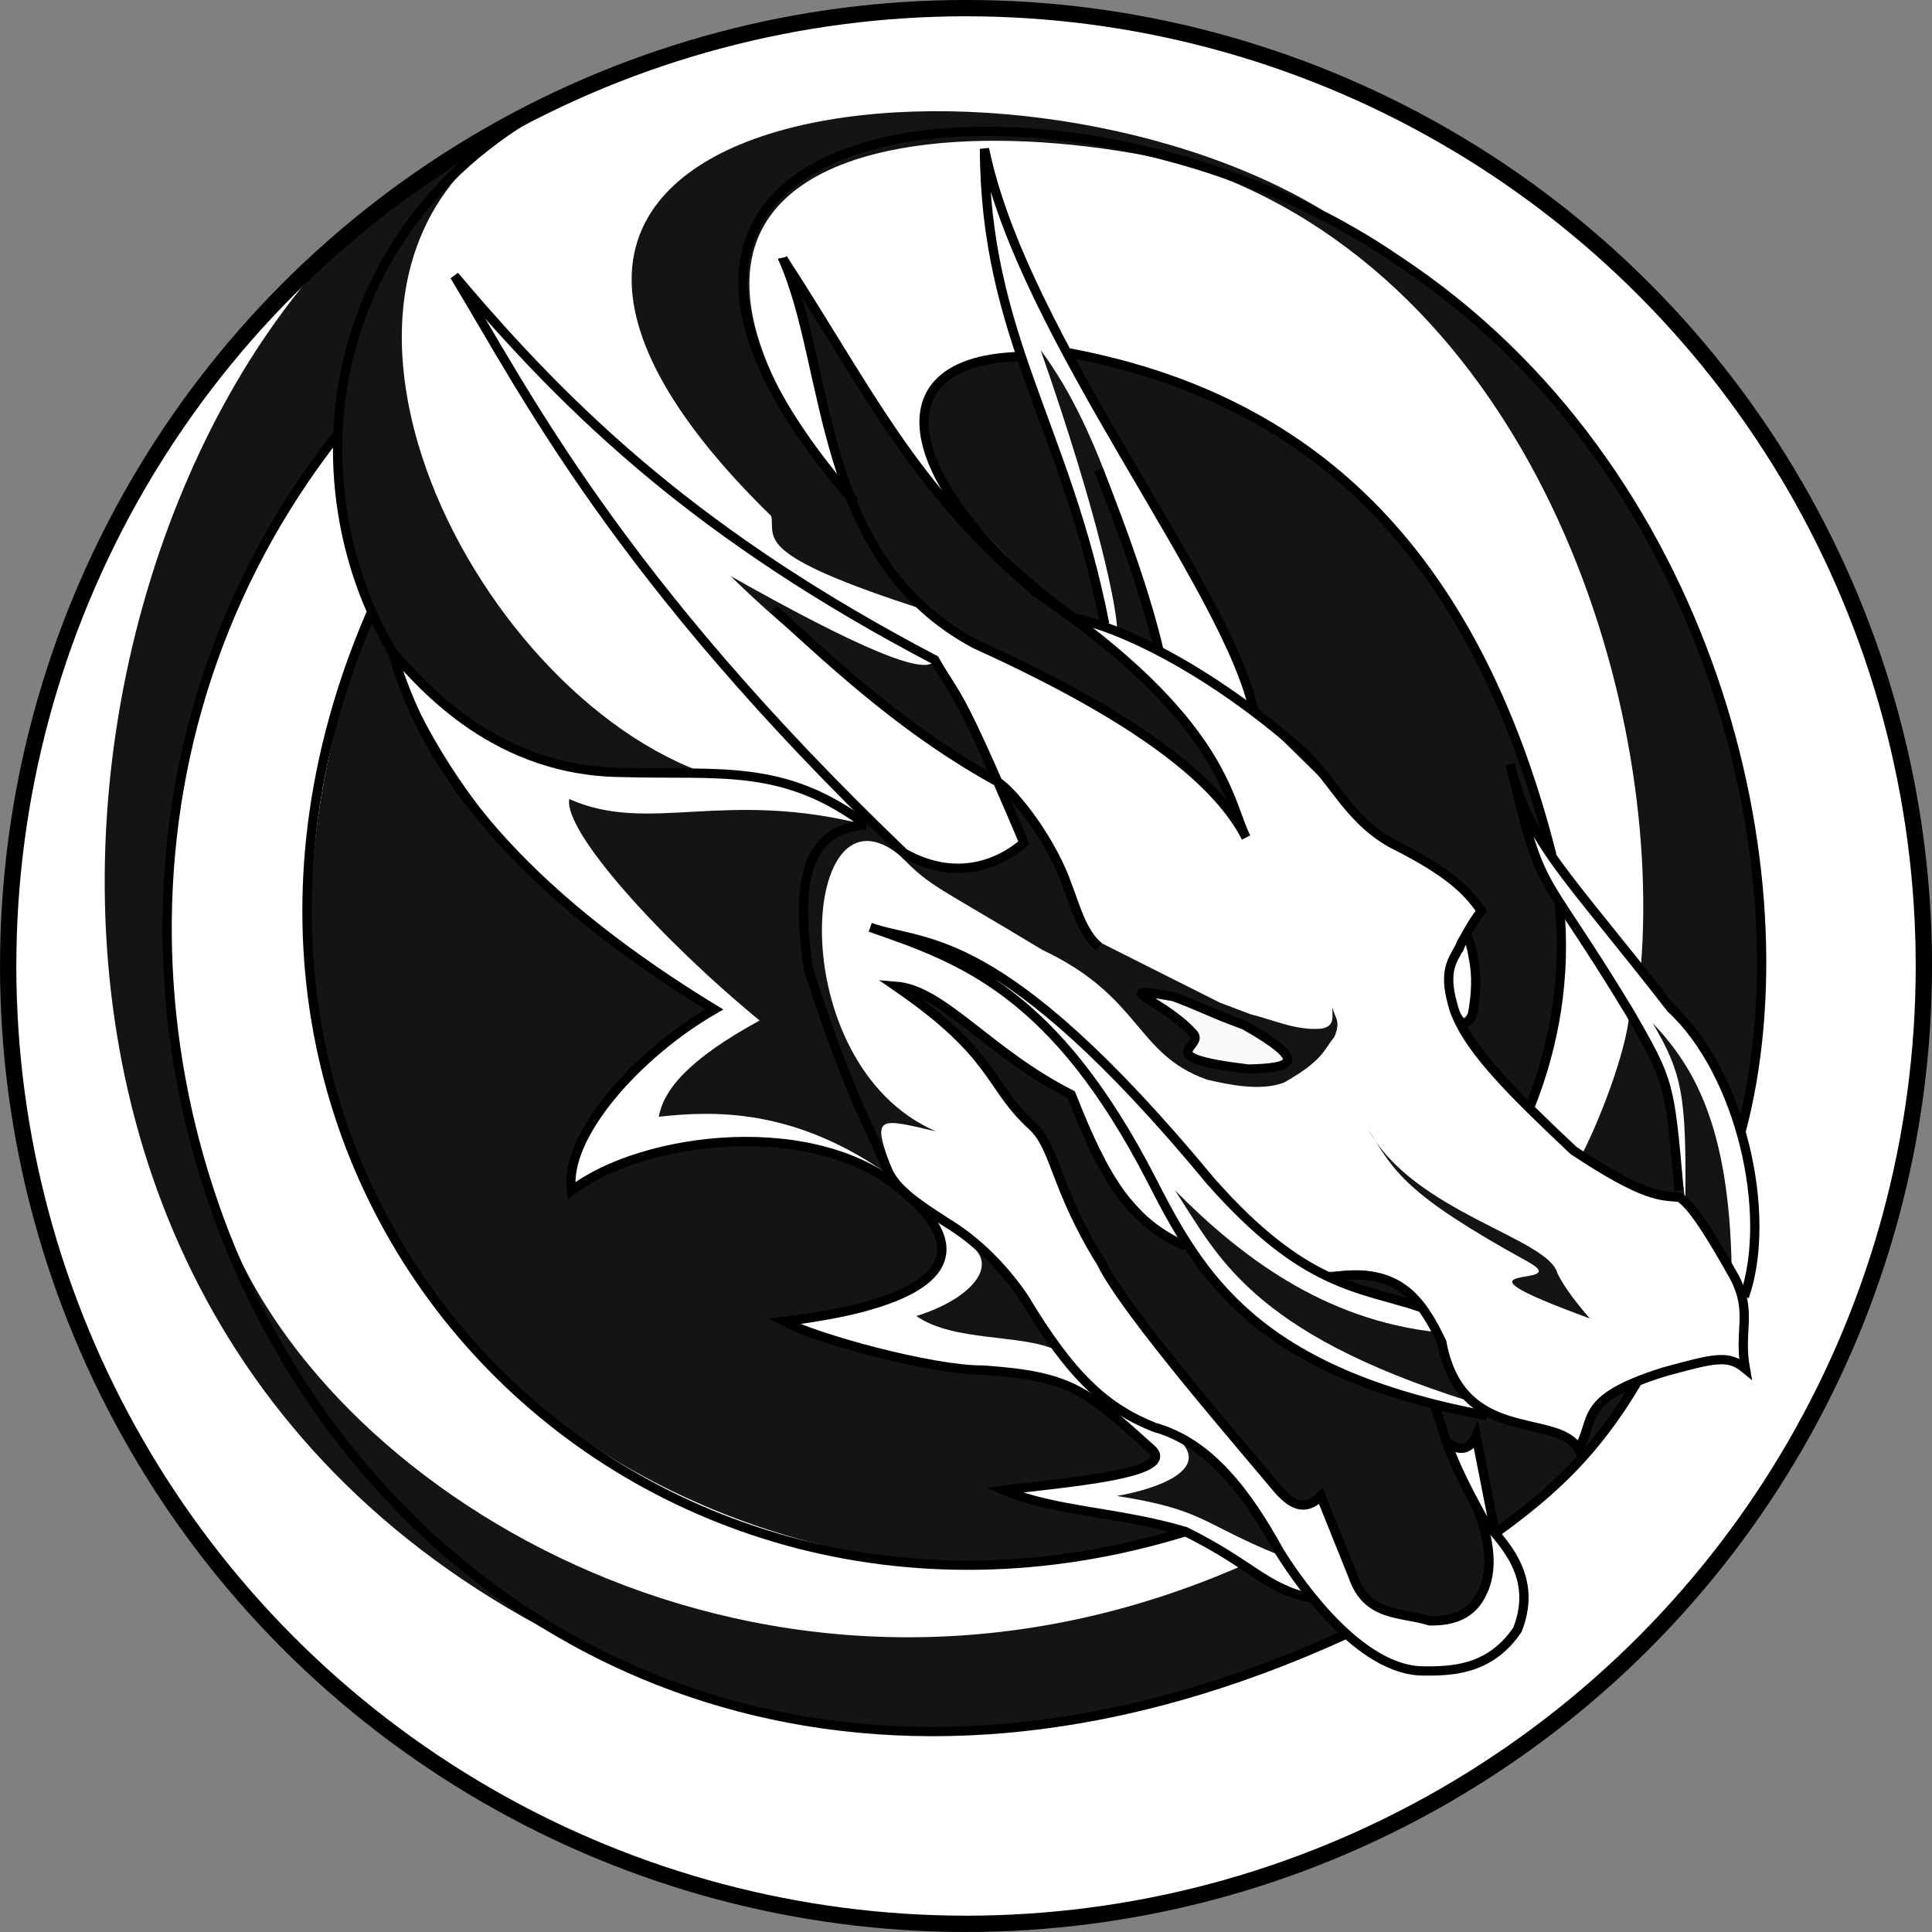<?xml version="1.0" encoding="UTF-8" standalone="no"?>
<!-- Created with Inkscape (http://www.inkscape.org/) -->

<svg
   xmlns:dc="http://purl.org/dc/elements/1.1/"
   xmlns:cc="http://creativecommons.org/ns#"
   xmlns:rdf="http://www.w3.org/1999/02/22-rdf-syntax-ns#"
   xmlns:svg="http://www.w3.org/2000/svg"
   xmlns="http://www.w3.org/2000/svg"
   xmlns:sodipodi="http://sodipodi.sourceforge.net/DTD/sodipodi-0.dtd"
   xmlns:inkscape="http://www.inkscape.org/namespaces/inkscape"
   width="55.101mm"
   height="55.101mm"
   viewBox="0 0 55.101 55.101"
   version="1.1"
   id="svg8"
   inkscape:version="0.92.3 (2405546, 2018-03-11)"
   sodipodi:docname="drgblc.svg">
  <rect x="0" y="0" width="55.101" height="55.101" fill="#808080" stroke="none"/>
  <defs
     id="defs2" />
  <sodipodi:namedview
     id="base"
     pagecolor="#ffffff"
     bordercolor="#666666"
     borderopacity="1.0"
     inkscape:pageopacity="0.0"
     inkscape:pageshadow="2"
     inkscape:zoom="2"
     inkscape:cx="45.498942"
     inkscape:cy="100.64123"
     inkscape:document-units="mm"
     inkscape:current-layer="layer3"
     showgrid="false"
     inkscape:window-width="1366"
     inkscape:window-height="705"
     inkscape:window-x="-8"
     inkscape:window-y="-8"
     inkscape:window-maximized="1" />
  <g
     inkscape:label="Camada 1"
     inkscape:groupmode="layer"
     id="layer1"
     style="display:inline"
     sodipodi:insensitive="true"
     transform="translate(-25.829,-118.968)">
    <circle
       style="fill:#ffffff;fill-opacity:1;stroke:none;stroke-width:0.465;stroke-miterlimit:4;stroke-dasharray:none;stroke-opacity:1"
       id="path1205-3"
       cx="53.227"
       cy="146.417"
       r="27.318" />
  </g>
  <g
     inkscape:groupmode="layer"
     id="layer2"
     inkscape:label="Camada 2"
     transform="translate(-25.829,-118.968)"
     sodipodi:insensitive="true">
    <path
       style="fill:#141414;fill-opacity:1;stroke:none;stroke-width:0.265px;stroke-linecap:butt;stroke-linejoin:miter;stroke-opacity:1"
       d="m 54.27,141.257 c 0.695,0.815 1.439,1.472 1.968,2.827 0.315,0.608 0.388,1.369 1.008,1.783 l 3.371,1.695 0.882,0.334 c 0.673,0.166 1.322,0.479 2.034,0.407 0.403,-0.084 0.267,-0.378 0.306,-0.604 0.039,0.298 0.254,0.358 0.043,0.849 -0.315,0.379 -0.305,0.654 -1.43,1.294 -0.678,0.256 -1.567,0.063 -2.198,-0.082 -2.059,-0.733 -1.847,-2.354 -4.692,-3.698 -3.047,-1.845 -3.168,-1.774 -4.047,-2.678 1.093,0.3 1.942,0.882 3.515,-0.382 z"
       id="path1223"
       inkscape:connector-curvature="0"
       sodipodi:nodetypes="cccccccccccccc" />
    <path
       style="fill:#141414;fill-opacity:1;stroke:none;stroke-width:0.265px;stroke-linecap:butt;stroke-linejoin:miter;stroke-opacity:1"
       d="m 54.27,141.257 c -3.569,-2.314 -5.928,-4.206 -7.604,-5.86 3.551,2.005 5.636,2.911 5.821,2.391 l 1.783,3.469"
       id="path1225"
       inkscape:connector-curvature="0"
       sodipodi:nodetypes="cccc" />
    <path
       style="fill:#141414;fill-opacity:1;stroke:none;stroke-width:0.265px;stroke-linecap:butt;stroke-linejoin:miter;stroke-opacity:1"
       d="m 59.008,137.531 c -0.911,-2.707 -1.706,-6.178 -3.499,-8.577 1.689,4.835 2.174,7.388 2.178,7.949 z"
       id="path1227"
       inkscape:connector-curvature="0"
       sodipodi:nodetypes="cccc" />
    <path
       style="fill:#141414;fill-opacity:1;stroke:none;stroke-width:0.265px;stroke-linecap:butt;stroke-linejoin:miter;stroke-opacity:1"
       d="m 48.398,126.703 1.055,1.7 2.617,3.983 1.427,1.637 2.257,2.037 2.117,1.695 1.166,1.091 1.628,2.24 0.604,1.423 -1.339,-1.414 -2.588,-1.885 -2.629,-1.381 -1.306,-0.612 -1.207,-0.855 c -4.975,-1.595 -4.254,-2.051 -4.374,-2.675 -12.19,-11.898 6.656,-14.226 15.749,-8.708 -6.838,-3.261 -22.76,-3.731 -13.608,8.039 z"
       id="path1229"
       inkscape:connector-curvature="0"
       sodipodi:nodetypes="cccccccccccccccccc" />
    <path
       style="fill:#141414;fill-opacity:1;stroke:none;stroke-width:0.265px;stroke-linecap:butt;stroke-linejoin:miter;stroke-opacity:1"
       d="m 50.532,142.494 c -4.089,-1.038 -6.168,0.28 -8.468,-0.737 -0.162,0.925 2.597,3.987 5.429,6.316 -2.068,1.13 -2.733,1.988 -2.877,2.745 1.557,-0.173 3.798,-0.246 6.447,1.579 l -2.165,-5.74 c 0.004,-1.623 -0.92,-3.65 1.634,-4.163 z"
       id="path1231"
       inkscape:connector-curvature="0"
       sodipodi:nodetypes="ccccccc" />
    <path
       style="fill:#141414;fill-opacity:1;stroke:none;stroke-width:0.265px;stroke-linecap:butt;stroke-linejoin:miter;stroke-opacity:1"
       d="m 53.598,154.553 c 0.684,0.625 -0.222,1.514 -1.635,1.948 1.06,0.742 2.975,0.508 3.977,0.966 l -1.099,-1.836 -1.111,-1.134 z"
       id="path1233"
       inkscape:connector-curvature="0"
       sodipodi:nodetypes="cccccc" />
    <path
       style="fill:#141414;fill-opacity:1;stroke:none;stroke-width:0.265px;stroke-linecap:butt;stroke-linejoin:miter;stroke-opacity:1"
       d="m 59.399,159.979 c 1.034,0.885 -0.558,1.454 -1.72,1.654 2.504,0.39 2.395,0.779 4.63,1.687 l -0.967,-1.703 -1.149,-1.191 z"
       id="path1235"
       inkscape:connector-curvature="0"
       sodipodi:nodetypes="cccccc" />
    <path
       style="fill:#141414;fill-opacity:1;stroke:none;stroke-width:0.265px;stroke-linecap:butt;stroke-linejoin:miter;stroke-opacity:1"
       d="m 51.209,152.164 c -0.522,-1.4 -0.274,-1.297 1.307,-0.931 -4.447,-1.938 -3.868,-10.251 -1,-7.848 l -1.022,-1.142 -0.73,0.426 -0.336,0.194 -0.571,0.984 -0.157,1.48 -0.017,1.761 1.547,3.103 z"
       id="path1237"
       inkscape:connector-curvature="0"
       sodipodi:nodetypes="ccccccccccc" />
    <path
       style="fill:#141414;fill-opacity:1;stroke:none;stroke-width:0.265px;stroke-linecap:butt;stroke-linejoin:miter;stroke-opacity:1"
       d="m 51.61,147.171 0.703,0.198 1.348,0.967 1.916,1.424 0.802,0.426 0.964,2.187 1.697,1.854 0.624,0.204 1.263,1.628 1.964,1.488 2.327,1 1.543,0.551 0.328,0.995 1.064,2.435 0.134,1.45 -0.585,0.971 -0.602,0.199 -1.526,-0.123 -0.678,-0.339 -0.669,-1.252 -0.728,-1.798 -0.364,0.231 -0.535,-0.075 -1.599,-1.853 -2.447,-2.979 -1.645,-2.48 -0.901,-1.918 -0.292,-0.843 -0.591,-0.824 -1.239,-1.525 -1.743,-1.755 z"
       id="path1239"
       inkscape:connector-curvature="0" />
    <path
       style="fill:#141414;fill-opacity:1;stroke:none;stroke-width:0.265px;stroke-linecap:butt;stroke-linejoin:miter;stroke-opacity:1"
       d="m 63.605,155.227 c 0.223,0.079 1.241,-0.204 1.718,0.182 l 0.877,0.637 0.275,0.403 c -0.475,-0.204 -1.259,-0.448 -1.888,-0.672 l -0.709,-0.4 z"
       id="path1241"
       inkscape:connector-curvature="0"
       sodipodi:nodetypes="ccccccc" />
    <path
       style="fill:#141414;fill-opacity:1;stroke:none;stroke-width:0.265px;stroke-linecap:butt;stroke-linejoin:miter;stroke-opacity:1"
       d="m 59.81,123.709 c 9.629,3.2 13.462,14.971 12.816,22.848 l 0.865,1.172 0.878,1.014 1.113,2.509 0.226,-0.848 0.38,-3.566 -0.267,-4.214 -1.166,-4.514 -1.572,-3.625 -1.421,-2.21 -1.543,-1.988 -3.192,-2.999 -2.631,-1.754 -0.445,-0.311 c -1.383,-0.632 -2.744,-1.189 -4.039,-1.514 z"
       id="path1243"
       inkscape:connector-curvature="0"
       sodipodi:nodetypes="cccccccccccccccc" />
    <path
       style="fill:#141414;fill-opacity:1;stroke:none;stroke-width:0.265px;stroke-linecap:butt;stroke-linejoin:miter;stroke-opacity:1"
       d="m 72.298,147.886 c -0.089,1.085 -0.876,3.123 -1.404,4.105 l 2.597,1.15 0.403,0.088 -0.187,-1.374 -0.462,-2.344 z"
       id="path1245"
       inkscape:connector-curvature="0"
       sodipodi:nodetypes="ccccccc" />
    <path
       style="fill:#141414;fill-opacity:1;stroke:none;stroke-width:0.265px;stroke-linecap:butt;stroke-linejoin:miter;stroke-opacity:1"
       d="m 66.761,159.1 0.328,0.995 c 0.264,0.109 0.523,0.272 0.841,-0.173 l 0.545,2.772 1.245,-0.912 1.187,-1.257 1.624,-2.156 -1.028,0.536 -0.662,1.379 -0.554,-0.432 -1.754,-0.497 -0.392,-0.164 -0.854,-0.044 -0.566,-0.165 z"
       id="path1249"
       inkscape:connector-curvature="0"
       sodipodi:nodetypes="ccccccccccccccc" />
    <path
       style="fill:#141414;fill-opacity:1;stroke:none;stroke-width:0.265px;stroke-linecap:butt;stroke-linejoin:miter;stroke-opacity:1"
       d="m 64.244,165.564 c -12.045,5.543 -26.077,2.948 -31.814,-11.22 3.294,7.699 15.816,14.997 28.843,9.268 l 2.068,0.958 z"
       id="path1251"
       inkscape:connector-curvature="0"
       sodipodi:nodetypes="ccccc" />
    <path
       style="fill:#141414;fill-opacity:1;stroke:none;stroke-width:0.265px;stroke-linecap:butt;stroke-linejoin:miter;stroke-opacity:1"
       d="m 35.454,131.35 c 0.205,-2.499 0.588,-5.045 4.382,-8.496 -11.711,5.055 -18.12,32.407 1.819,42.722 -12.349,-8.175 -14.024,-24.342 -6.202,-34.227 z"
       id="path1253"
       inkscape:connector-curvature="0"
       sodipodi:nodetypes="cccc" />
    <path
       style="fill:#141414;fill-opacity:1;stroke:none;stroke-width:0.265px;stroke-linecap:butt;stroke-linejoin:miter;stroke-opacity:1"
       d="m 37.023,137.562 c 1.534,3.926 4.4,7.391 9.175,10.194 -3.132,2.199 -4.078,3.813 -4.072,5.173 2.174,-1.162 5.358,-2.587 9.547,0.091 1.605,1.44 1.776,2.762 -3.486,3.634 l 3.973,1.224 3.323,0.418 1.719,0.702 1.625,1.45 -0.235,0.357 -4.126,0.664 1.911,0.546 3.263,0.636 c -10.553,4.156 -31.024,-5.023 -23.239,-26.176 z"
       id="path1257"
       inkscape:connector-curvature="0"
       sodipodi:nodetypes="ccccccccccccccc" />
    <path
       style="fill:#141414;fill-opacity:1;stroke:none;stroke-width:0.265px;stroke-linecap:butt;stroke-linejoin:miter;stroke-opacity:1"
       d="m 54.92,129.137 c -1.949,0.373 -5.925,1.036 1.54,7.46 l 0.874,0.165 -0.728,-2.997 z"
       id="path1259"
       inkscape:connector-curvature="0"
       sodipodi:nodetypes="ccccc" />
    <path
       style="fill:#141414;fill-opacity:1;stroke:none;stroke-width:0.265;stroke-linecap:butt;stroke-linejoin:miter;stroke-miterlimit:4;stroke-dasharray:none;stroke-dashoffset:0;stroke-opacity:1"
       d="m 56.307,129.031 c 1.778,3.425 4.274,7.114 5.292,10.259 l 2.828,2.78 1.133,1 1.695,0.934 0.825,0.945 -0.42,0.692 0.306,0.885 -0.128,1.218 -0.263,0.491 0.362,0.591 0.696,0.877 0.836,0.819 0.444,-1.234 c 0.298,-1.448 0.361,-2.965 0.446,-4.477 l -0.798,-1.65 -0.314,-1.24 0.842,1.432 -0.412,-1.432 -1.232,-3.365 c -3.923,-7.52 -8.033,-8.441 -12.138,-9.525 z"
       id="path1261"
       inkscape:connector-curvature="0"
       sodipodi:nodetypes="ccccccccccccccccccccc" />
    <path
       style="fill:#141414;fill-opacity:1;stroke:none;stroke-width:0.265px;stroke-linecap:butt;stroke-linejoin:miter;stroke-opacity:1"
       d="m 37.023,137.562 c 2.138,2.368 4.786,3.934 8.767,3.406 -6.893,-2.606 -12.827,-15.046 -4.238,-18.891 -4.885,2.445 -8.23,8.45 -4.529,15.485 z"
       id="path1263"
       inkscape:connector-curvature="0"
       sodipodi:nodetypes="cccc" />
    <path
       style="fill:#141414;fill-opacity:1;stroke:none;stroke-width:0.265px;stroke-linecap:butt;stroke-linejoin:miter;stroke-opacity:1"
       d="m 66.837,156.964 0.479,1.333 0.444,0.643 c -6.312,-1.98 -7.224,-4.213 -8.419,-6.022 1.844,1.862 4.238,3.703 7.495,4.046 z"
       id="path1265"
       inkscape:connector-curvature="0"
       sodipodi:nodetypes="ccccc" />
    <path
       style="fill:#141414;fill-opacity:1;stroke:none;stroke-width:0.265px;stroke-linecap:butt;stroke-linejoin:miter;stroke-opacity:1"
       d="m 73.894,153.228 c 0.033,-3.004 -0.084,-3.642 -0.93,-5.081 1.182,1.245 2.18,2.948 2.252,6.97 z"
       id="path1267"
       inkscape:connector-curvature="0"
       sodipodi:nodetypes="cccc" />
    <path
       style="fill:#141414;fill-opacity:1;stroke:none;stroke-width:0.265px;stroke-linecap:butt;stroke-linejoin:miter;stroke-opacity:1"
       d="m 71.173,156.572 c -0.548,-0.632 -0.781,-0.998 -0.926,-1.29 -0.258,-1.009 -4.111,-1.741 -5.391,-4.101 0.739,1.206 1.042,1.841 4.539,3.766 1.471,0.807 -2.869,-0.075 1.778,1.625 z"
       id="path1269"
       inkscape:connector-curvature="0"
       sodipodi:nodetypes="ccccc" />
  </g>
  <g
     inkscape:groupmode="layer"
     id="layer3"
     inkscape:label="Camada 3"
     transform="translate(-25.829,-118.968)">
    <path
       style="fill:#f9f9f9;fill-opacity:1;stroke:#000000;stroke-width:0.265px;stroke-linecap:butt;stroke-linejoin:miter;stroke-opacity:1"
       d="m 59.299,147.391 c -1.981,-0.35 -0.263,0.115 0.569,1.065 0.32,0.369 -1.279,0.661 1.566,1.002 1.271,-0.03 1.743,-0.2 -0.121,-1.259 -0.892,-0.32 -1.197,-0.502 -2.014,-0.808 z"
       id="path1138"
       inkscape:connector-curvature="0"
       sodipodi:nodetypes="ccccc" />
    <path
       style="fill:none;fill-opacity:1;stroke:#000000;stroke-width:0.265px;stroke-linecap:butt;stroke-linejoin:miter;stroke-opacity:1"
       d="m 67.452,145.993 c 0.137,-0.344 0.271,-0.49 0.395,0.276 0.112,0.521 0.077,1.041 -0.01,1.562 -0.039,0.239 -0.371,0.652 -0.586,-0.251 -0.253,-0.924 0.003,-1.22 0.2,-1.587 z"
       id="path1140"
       inkscape:connector-curvature="0"
       sodipodi:nodetypes="ccccc" />
    <path
       style="fill:none;fill-opacity:1;stroke:#000000;stroke-width:0.265px;stroke-linecap:butt;stroke-linejoin:miter;stroke-opacity:1"
       d="m 67.379,147.954 c 0.426,1.013 1.547,2.151 3.327,3.826 2.056,1.364 2.509,1.29 3.012,1.332 0.35,0.192 0.93,1.118 1.593,2.312 0.497,0.98 0.102,1.5 0.294,2.578 -0.489,-0.403 -0.868,-0.303 -2.332,0.098 -2.52,0.789 -1.907,1.389 -2.433,2.185 -0.606,-1.053 -3.342,-0.068 -3.892,-3.041 -0.592,-1.24 -1.242,-2.136 -3.071,-1.866"
       id="path1142"
       inkscape:connector-curvature="0"
       sodipodi:nodetypes="ccccccccc" />
    <path
       style="fill:none;fill-opacity:1;stroke:#000000;stroke-width:0.265px;stroke-linecap:butt;stroke-linejoin:miter;stroke-opacity:1"
       d="m 66.3,156.234 c -1.748,-0.569 -3.284,-0.566 -5.938,-3.574 -6.038,-7.292 -8.157,-6.687 -9.713,-7.244 2.629,0.905 5.26,1.851 8.013,7.186 1.415,2.777 2.985,5.507 9.579,6.742"
       id="path1144"
       inkscape:connector-curvature="0"
       sodipodi:nodetypes="ccccc" />
    <path
       style="fill:none;fill-opacity:1;stroke:#000000;stroke-width:0.265;stroke-linecap:butt;stroke-linejoin:miter;stroke-miterlimit:4;stroke-dasharray:none;stroke-opacity:1"
       d="m 73.716,152.923 c -0.273,-3.101 -0.273,-3.101 -1.405,-5.076 -2.637,-4.356 -2.478,-3.163 -3.408,-7.081 0.553,2.289 1.508,3.004 4.587,6.964 1.979,1.83 2.909,5.849 2.089,8.219"
       id="path1146"
       inkscape:connector-curvature="0"
       sodipodi:nodetypes="ccccc" />
    <path
       style="fill:none;fill-opacity:1;stroke:#000000;stroke-width:0.265px;stroke-linecap:butt;stroke-linejoin:miter;stroke-opacity:1"
       d="m 48.156,126.343 c 1.39,3.097 0.934,8.561 5.488,10.993 4.862,2.203 6.946,4.003 7.724,5.518 -0.524,-1.023 -0.591,-3.324 -5.978,-6.985 -3.575,-3.051 -4.735,-5.675 -7.234,-9.525 z"
       id="path1185"
       inkscape:connector-curvature="0"
       sodipodi:nodetypes="ccccc" />
    <path
       style="fill:none;fill-opacity:1;stroke:#000000;stroke-width:0.265px;stroke-linecap:butt;stroke-linejoin:miter;stroke-opacity:1"
       d="m 67.514,145.856 c 0.25,-0.466 0.394,-0.692 0.565,-0.906 -0.366,-0.52 -0.837,-1.074 -2.559,-1.932 -1.346,-0.754 -1.713,-1.988 -2.816,-2.86 -2.599,-2.224 -5.007,-3.319 -6.243,-3.561"
       id="path1187"
       inkscape:connector-curvature="0"
       sodipodi:nodetypes="ccccc" />
    <path
       style="fill:none;fill-opacity:1;stroke:#000000;stroke-width:0.265px;stroke-linecap:butt;stroke-linejoin:miter;stroke-opacity:1"
       d="m 51.621,143.307 c -8.198,-7.851 -10.844,-13.205 -12.83,-16.473 3.375,4.008 7.065,7.471 13.696,10.954 0.666,1.173 0.589,0.607 2.544,5.215 -0.686,0.597 -1.921,1.13 -3.409,0.303 z"
       id="path1189"
       inkscape:connector-curvature="0"
       sodipodi:nodetypes="ccccc" />
    <path
       style="fill:none;fill-opacity:1;stroke:#000000;stroke-width:0.265px;stroke-linecap:butt;stroke-linejoin:miter;stroke-opacity:1"
       d="m 57.334,136.762 c -1.098,-5.625 -3.411,-8.198 -3.427,-13.549 1.08,5.327 6.981,12.553 7.691,16.076"
       id="path1191"
       inkscape:connector-curvature="0"
       sodipodi:nodetypes="ccc" />
    <path
       style="fill:none;fill-opacity:1;stroke:#000000;stroke-width:0.265px;stroke-linecap:butt;stroke-linejoin:miter;stroke-opacity:1"
       d="m 50.532,142.494 c -1.825,0.108 -2.001,1.864 -1.634,4.163 1.177,3.594 1.539,4.016 2.288,5.781 0.252,0.431 0.576,0.719 1.637,1.396 0.698,0.421 1.511,1.115 2.21,2.145 1.342,2.238 2.318,3.133 3.716,3.695 1.561,0.431 2.638,1.849 3.574,3.553 0.271,0.433 2.099,3.33 4.036,3.395 0.885,0.016 1.965,-0.022 2.748,-1.174 0.649,-1.649 -0.583,-2.603 -0.994,-3.194 -1.018,-1.835 -1.055,-2.297 -1.351,-3.153"
       id="path1193"
       inkscape:connector-curvature="0"
       sodipodi:nodetypes="ccccccccccc" />
    <path
       style="fill:none;fill-opacity:1;stroke:#000000;stroke-width:0.265px;stroke-linecap:butt;stroke-linejoin:miter;stroke-opacity:1"
       d="m 59.624,154.506 c -1.541,-0.701 -2.275,-1.854 -3.245,-4.319 -2.353,-1.191 -3.654,-2.987 -4.997,-3.092 2.885,1.982 2.614,2.817 3.878,3.976 0.684,0.62 0.638,1.756 1.982,3.915 0.689,1.419 4.081,5.304 5.02,6.44 0.375,0.43 0.768,0.686 1.237,0.211 l 0.921,2.291 c 0.401,1.171 1.384,1.014 2.188,1.267 0.674,0.014 1.197,-0.194 1.474,-0.759 0.349,-0.657 0.242,-1.523 -0.116,-2.445"
       id="path1195"
       inkscape:connector-curvature="0"
       sodipodi:nodetypes="ccccccccccc" />
    <path
       style="fill:none;fill-opacity:1;stroke:#000000;stroke-width:0.265px;stroke-linecap:butt;stroke-linejoin:miter;stroke-opacity:1"
       d="m 50.532,142.494 c -2.364,-1.78 -4.212,-1.411 -6.936,-1.496 -3.594,-0.012 -5.685,-2.429 -6.572,-3.436 1.099,3.944 4.396,7.276 9.175,10.194 -2.178,1.251 -4.302,3.616 -4.072,5.173 2.014,-1.55 7.031,-2.207 9.547,0.091"
       id="path1197"
       inkscape:connector-curvature="0"
       sodipodi:nodetypes="cccccc" />
    <path
       style="fill:none;fill-opacity:1;stroke:#000000;stroke-width:0.265px;stroke-linecap:butt;stroke-linejoin:miter;stroke-opacity:1"
       d="m 47.895,136.338 c 1.933,1.79 3.892,3.558 6.375,4.92 0.522,0.336 1.589,1.749 2.012,3.004 0.214,0.535 0.395,1.295 0.885,1.706"
       id="path1199"
       inkscape:connector-curvature="0"
       sodipodi:nodetypes="cccc" />
    <path
       style="fill:none;fill-opacity:1;stroke:#000000;stroke-width:0.265px;stroke-linecap:butt;stroke-linejoin:miter;stroke-opacity:1"
       d="m 58.882,137.516 c -0.373,-1.574 -1.01,-3.362 -1.724,-5.153"
       id="path1201"
       inkscape:connector-curvature="0"
       sodipodi:nodetypes="cc" />
    <path
       style="fill:none;fill-opacity:1;stroke:#000000;stroke-width:0.265px;stroke-linecap:butt;stroke-linejoin:miter;stroke-opacity:1"
       d="m 51.83,153.157 c 2.735,2.529 -1.752,3.271 -3.643,3.498 0.868,0.472 4.213,1.399 5.683,1.388 2.505,0.174 2.916,0.563 4.792,2.249 0.822,0.727 -2.664,0.972 -4.195,1.177 1.426,0.612 3.293,0.615 5.174,1.181 1.9,0.94 2.308,1.647 3.576,1.89"
       id="path1203"
       inkscape:connector-curvature="0"
       sodipodi:nodetypes="ccccccc" />
    <circle
       style="fill:none;fill-opacity:1;stroke:#000000;stroke-width:0.465;stroke-miterlimit:4;stroke-dasharray:none;stroke-opacity:1"
       id="path1205"
       cx="53.38"
       cy="146.518"
       r="27.318" />
    <path
       style="fill:none;fill-opacity:1;stroke:#000000;stroke-width:0.265px;stroke-linecap:butt;stroke-linejoin:miter;stroke-opacity:1"
       d="m 42.02,121.691 c -7.016,3.424 -7.92,10.949 -4.997,15.871"
       id="path1207"
       inkscape:connector-curvature="0"
       sodipodi:nodetypes="cc" />
    <path
       style="fill:none;fill-opacity:1;stroke:#000000;stroke-width:0.265px;stroke-linecap:butt;stroke-linejoin:miter;stroke-opacity:1"
       d="m 50.205,133.289 c -10.079,-11.51 6.143,-13.317 15.463,-6.914 8.953,5.891 11.771,17.522 9.812,24.878"
       id="path1209"
       inkscape:connector-curvature="0"
       sodipodi:nodetypes="ccc" />
    <path
       style="fill:none;fill-opacity:1;stroke:#000000;stroke-width:0.265px;stroke-linecap:butt;stroke-linejoin:miter;stroke-opacity:1"
       d="M 64.244,165.564 C 38.35,177.444 21.907,148.578 35.454,131.35"
       id="path1211"
       inkscape:connector-curvature="0"
       sodipodi:nodetypes="cc" />
    <path
       style="fill:none;fill-opacity:1;stroke:#000000;stroke-width:0.265px;stroke-linecap:butt;stroke-linejoin:miter;stroke-opacity:1"
       d="m 68.474,162.694 c 1.671,-1.199 2.883,-2.336 4.056,-4.325"
       id="path1213"
       inkscape:connector-curvature="0"
       sodipodi:nodetypes="cc" />
    <path
       style="fill:none;fill-opacity:1;stroke:#000000;stroke-width:0.265px;stroke-linecap:butt;stroke-linejoin:miter;stroke-opacity:1"
       d="m 56.46,136.596 c -4.456,-3.183 -6.154,-7.329 -1.54,-7.46"
       id="path1215"
       inkscape:connector-curvature="0"
       sodipodi:nodetypes="cc" />
    <path
       style="fill:none;fill-opacity:1;stroke:#000000;stroke-width:0.265px;stroke-linecap:butt;stroke-linejoin:miter;stroke-opacity:1"
       d="m 56.307,129.031 c 6.74,1.262 11.527,5.46 13.781,14.323"
       id="path1217"
       inkscape:connector-curvature="0"
       sodipodi:nodetypes="cc" />
    <path
       style="fill:none;fill-opacity:1;stroke:#000000;stroke-width:0.265px;stroke-linecap:butt;stroke-linejoin:miter;stroke-opacity:1"
       d="m 70.299,144.733 c 0.21,2.093 -0.137,4.04 -0.83,5.788"
       id="path1219"
       inkscape:connector-curvature="0"
       sodipodi:nodetypes="cc" />
    <path
       style="fill:none;fill-opacity:1;stroke:#000000;stroke-width:0.265px;stroke-linecap:butt;stroke-linejoin:miter;stroke-opacity:1"
       d="m 36.402,136.475 c -6.971,16.196 7.254,31.103 23.239,26.176"
       id="path1221"
       inkscape:connector-curvature="0"
       sodipodi:nodetypes="cc" />
    <path
       style="fill:none;fill-opacity:1;stroke:#000000;stroke-width:0.265px;stroke-linecap:butt;stroke-linejoin:miter;stroke-opacity:1"
       d="m 68.474,162.694 -0.545,-2.772 c -0.197,0.436 -0.504,0.435 -0.841,0.173"
       id="path1247"
       inkscape:connector-curvature="0"
       sodipodi:nodetypes="ccc" />
  </g>
</svg>
